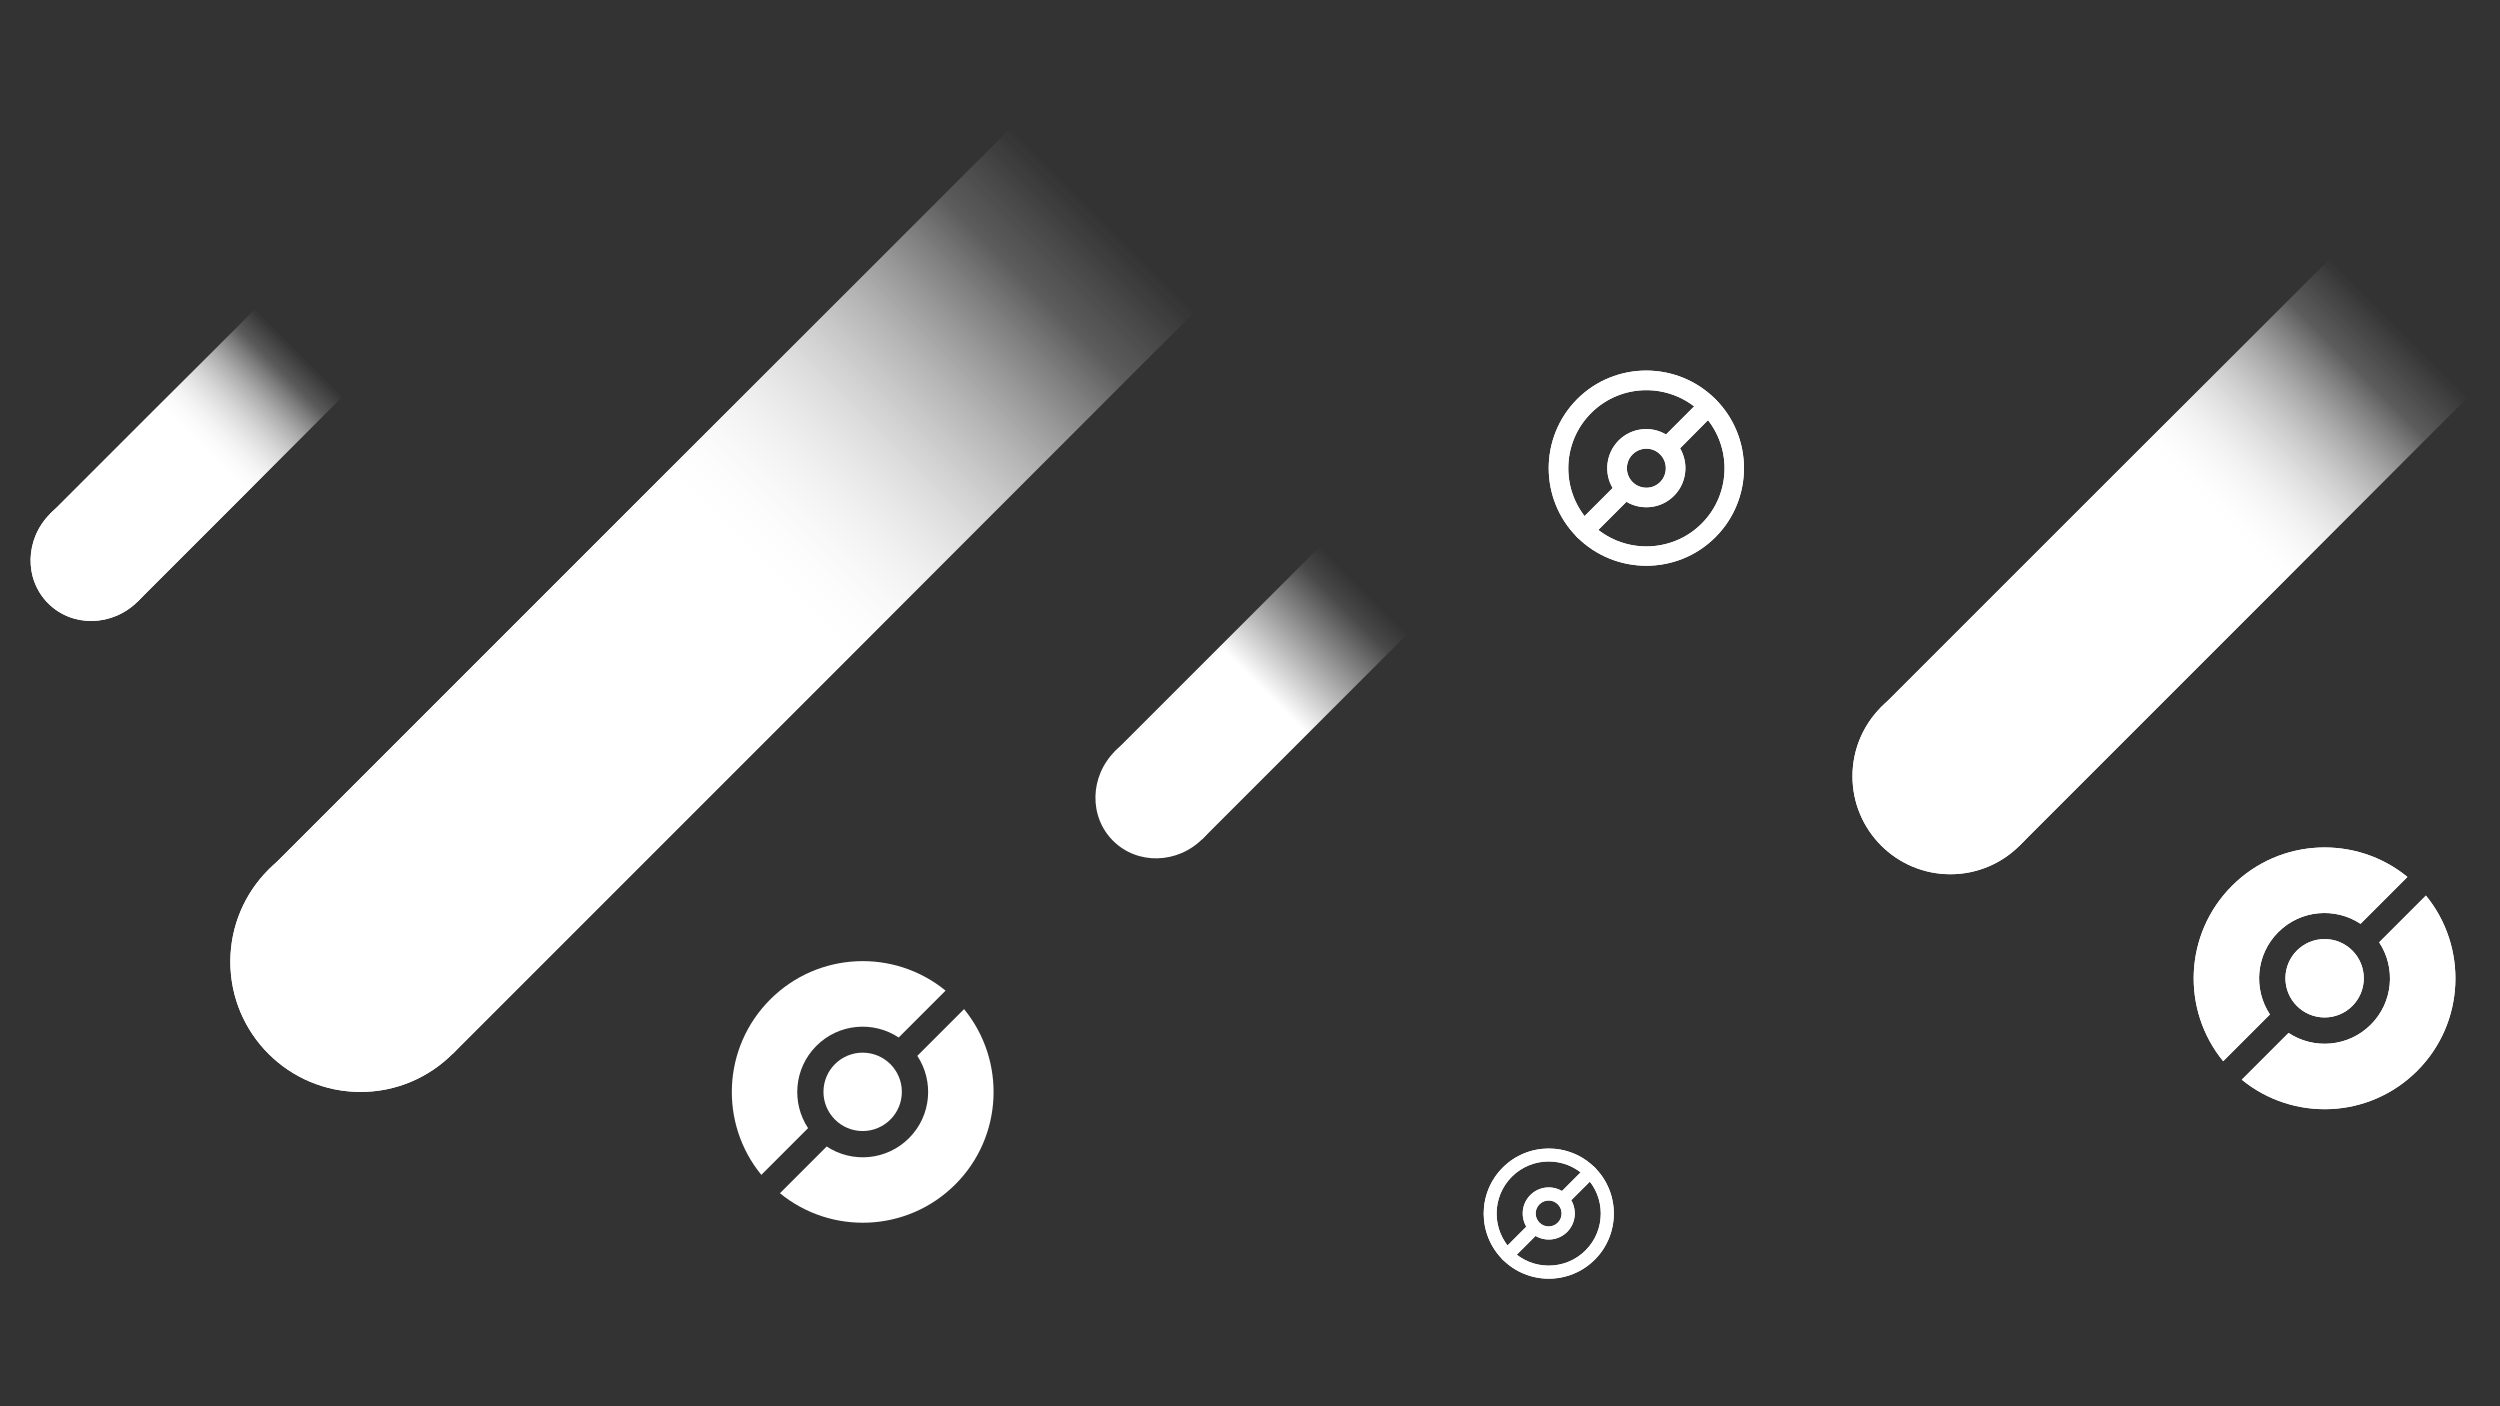 <?xml version="1.0" encoding="utf-8"?>
<!-- Generator: Adobe Illustrator 27.9.0, SVG Export Plug-In . SVG Version: 6.00 Build 0)  -->
<svg version="1.1" id="Layer_1" xmlns="http://www.w3.org/2000/svg" xmlns:xlink="http://www.w3.org/1999/xlink" x="0px" y="0px"
	 viewBox="0 0 1920 1080" style="enable-background:new 0 0 1920 1080;" xml:space="preserve">
<rect x="0" y="0" width="1920" height="1080" fill="#333333" stroke="none"/>
<style type="text/css">
	.st0{fill:#FFFFFF;}
	.st1{fill-rule:evenodd;clip-rule:evenodd;fill:#FFFFFF;}
	.st2{fill:url(#SVGID_1_);}
	.st3{fill:url(#SVGID_00000003069852260476052070000005261499443829938324_);}
	.st4{fill:url(#SVGID_00000038377397038861662790000014447546835296739506_);}
	.st5{fill:url(#SVGID_00000158729139637031870870000012861410147549258427_);}
	.st6{fill:url(#SVGID_00000128480410315380060020000006613351908260152470_);}
	.st7{fill:url(#SVGID_00000158025607856403278570000014850334305532959676_);}
	.st8{fill:url(#SVGID_00000132057077712889153440000004708187303741438087_);}
	.st9{fill:url(#SVGID_00000003093880765796381720000000385144898169090737_);}
	.st10{fill:url(#SVGID_00000036218239242546979650000002777632760992396704_);}
	.st11{fill:url(#SVGID_00000118391023695314388680000005336626954739002773_);}
	.st12{fill:url(#SVGID_00000106131731429350374050000011947344470465725574_);}
	.st13{fill:url(#SVGID_00000130614791012146395810000005900127704539268781_);}
	.st14{fill:url(#SVGID_00000078756587573983465330000005939478870502733997_);}
	.st15{fill:url(#SVGID_00000081614279015314633410000006323967702119095456_);}
</style>
<g>
	<path class="st0" d="M1317.4,412.6c-29.2,29.2-76.8,29.2-106.1,0c-29.2-29.2-29.2-76.8,0-106.1c29.2-29.2,76.8-29.2,106.1,0
		C1346.7,335.7,1346.7,383.4,1317.4,412.6z M1222,317.2c-23.4,23.4-23.4,61.5,0,84.9s61.5,23.4,84.9,0s23.4-61.5,0-84.9
		C1283.4,293.8,1245.4,293.8,1222,317.2z"/>
	<path class="st0" d="M1285.6,380.8c-9.9,9.9-25,11.4-36.5,4.6l-27.2,27.2c-2.9,2.9-7.7,2.9-10.6,0s-2.9-7.7,0-10.6l27.2-27.2
		c-6.8-11.5-5.2-26.6,4.6-36.5c9.9-9.9,25-11.4,36.4-4.6l27.2-27.2c2.9-2.9,7.7-2.9,10.6,0s2.9,7.7,0,10.6l-27,27.2
		C1297,355.8,1295.5,370.9,1285.6,380.8z M1253.8,349c-5.8,5.8-5.8,15.4,0,21.2c5.8,5.8,15.4,5.9,21.2,0c5.8-5.8,5.8-15.4,0-21.2
		C1269.2,343.1,1259.7,343.1,1253.8,349z"/>
</g>
<g>
	<path class="st0" d="M1317.4,412.6c-29.2,29.2-76.8,29.2-106.1,0c-29.2-29.2-29.2-76.8,0-106.1c29.2-29.2,76.8-29.2,106.1,0
		C1346.7,335.7,1346.7,383.4,1317.4,412.6z M1222,317.2c-23.4,23.4-23.4,61.5,0,84.9s61.5,23.4,84.9,0s23.4-61.5,0-84.9
		C1283.4,293.8,1245.4,293.8,1222,317.2z"/>
	<path class="st0" d="M1285.6,380.8c-9.9,9.9-25,11.4-36.5,4.6l-27.2,27.2c-2.9,2.9-7.7,2.9-10.6,0s-2.9-7.7,0-10.6l27.2-27.2
		c-6.8-11.5-5.2-26.6,4.6-36.5c9.9-9.9,25-11.4,36.4-4.6l27.2-27.2c2.9-2.9,7.7-2.9,10.6,0s2.9,7.7,0,10.6l-27,27.2
		C1297,355.8,1295.5,370.9,1285.6,380.8z M1253.8,349c-5.8,5.8-5.8,15.4,0,21.2c5.8,5.8,15.4,5.9,21.2,0c5.8-5.8,5.8-15.4,0-21.2
		C1269.2,343.1,1259.7,343.1,1253.8,349z"/>
</g>
<g>
	<path class="st0" d="M740.4,775l-35.9,35.9c12.9,19.5,10.8,46-6.4,63.2c-17.2,17.2-43.7,19.3-63.2,6.4L599,916.4
		c39.5,32.3,97.8,30.1,134.7-6.8C770.5,872.8,772.7,814.5,740.4,775z"/>
	<path class="st0" d="M726.2,760.8c-39.5-32.3-97.8-30.1-134.7,6.8c-36.9,36.9-39.1,95.2-6.8,134.7l35.9-35.9
		c-12.9-19.5-10.8-46,6.4-63.2s43.7-19.3,63.2-6.4L726.2,760.8z"/>
	
		<ellipse transform="matrix(9.968687e-02 -0.995 0.995 9.968687e-02 -237.839 1414.238)" class="st1" cx="662.6" cy="838.5" rx="30.1" ry="30.1"/>
</g>
<g>
	<path class="st0" d="M1224.8,967.4c-19.5,19.5-51.2,19.5-70.7,0s-19.5-51.2,0-70.7s51.2-19.5,70.7,0
		C1244.3,916.1,1244.3,947.9,1224.8,967.4z M1161.1,903.7c-15.6,15.6-15.6,41,0,56.6s41,15.6,56.6,0s15.6-41,0-56.6
		C1202.1,888.1,1176.7,888.1,1161.1,903.7z"/>
	<path class="st0" d="M1203.6,946.1c-6.6,6.6-16.6,7.6-24.3,3.1l-18.1,18.1c-2,2-5.1,2-7.1,0s-2-5.1,0-7.1l18.1-18.1
		c-4.5-7.7-3.5-17.7,3.1-24.3s16.6-7.6,24.3-3.1l18.1-18.1c2-2,5.1-2,7.1,0s2,5.1,0,7.1l-18.1,18.1
		C1211.2,929.5,1210.1,939.6,1203.6,946.1z M1182.3,924.9c-3.9,3.9-3.9,10.2,0,14.1c3.9,3.9,10.2,3.9,14.1,0s3.9-10.2,0-14.1
		C1192.6,921,1186.2,921,1182.3,924.9z"/>
</g>
<g>
	<path class="st0" d="M1224.8,967.4c-19.5,19.5-51.2,19.5-70.7,0s-19.5-51.2,0-70.7s51.2-19.5,70.7,0
		C1244.3,916.1,1244.3,947.9,1224.8,967.4z M1161.1,903.7c-15.6,15.6-15.6,41,0,56.6s41,15.6,56.6,0s15.6-41,0-56.6
		C1202.1,888.1,1176.7,888.1,1161.1,903.7z"/>
	<path class="st0" d="M1203.6,946.1c-6.6,6.6-16.6,7.6-24.3,3.1l-18.1,18.1c-2,2-5.1,2-7.1,0s-2-5.1,0-7.1l18.1-18.1
		c-4.5-7.7-3.5-17.7,3.1-24.3s16.6-7.6,24.3-3.1l18.1-18.1c2-2,5.1-2,7.1,0s2,5.1,0,7.1l-18.1,18.1
		C1211.2,929.5,1210.1,939.6,1203.6,946.1z M1182.3,924.9c-3.9,3.9-3.9,10.2,0,14.1c3.9,3.9,10.2,3.9,14.1,0s3.9-10.2,0-14.1
		C1192.6,921,1186.2,921,1182.3,924.9z"/>
</g>
<g>
	<path class="st0" d="M1863.1,687.8l-35.9,35.9c12.9,19.5,10.8,46-6.4,63.2c-17.2,17.2-43.7,19.3-63.2,6.4l-35.9,35.9
		c39.5,32.3,97.8,30.1,134.7-6.8C1893.2,785.6,1895.4,727.2,1863.1,687.8z"/>
	<path class="st0" d="M1848.9,673.5c-39.5-32.3-97.8-30.1-134.7,6.8c-36.9,36.9-39.1,95.2-6.8,134.7l35.9-35.9
		c-12.9-19.5-10.8-46,6.4-63.2c17.2-17.2,43.7-19.3,63.2-6.4L1848.9,673.5z"/>
	<circle class="st1" cx="1785.3" cy="751.3" r="30.1"/>
</g>
<g>
	<path class="st0" d="M1863.1,687.8l-35.9,35.9c12.9,19.5,10.8,46-6.4,63.2c-17.2,17.2-43.7,19.3-63.2,6.4l-35.9,35.9
		c39.5,32.3,97.8,30.1,134.7-6.8C1893.2,785.6,1895.4,727.2,1863.1,687.8z"/>
	<path class="st0" d="M1848.9,673.5c-39.5-32.3-97.8-30.1-134.7,6.8c-36.9,36.9-39.1,95.2-6.8,134.7l35.9-35.9
		c-12.9-19.5-10.8-46,6.4-63.2c17.2-17.2,43.7-19.3,63.2-6.4L1848.9,673.5z"/>
	<circle class="st1" cx="1785.3" cy="751.3" r="30.1"/>
</g>
<g>
	
		<linearGradient id="SVGID_1_" gradientUnits="userSpaceOnUse" x1="1297.288" y1="2656.557" x2="1497.29" y2="2656.557" gradientTransform="matrix(0.707 -0.707 -0.707 -0.707 1167.334 3605.062)">
		<stop  offset="0" style="stop-color:#FFFFFF"/>
		<stop  offset="1" style="stop-color:#FFFFFF"/>
	</linearGradient>
	<circle class="st2" cx="276.9" cy="738.6" r="100"/>
	
		<linearGradient id="SVGID_00000160152735425237479280000002733580193146480546_" gradientUnits="userSpaceOnUse" x1="1397.218" y1="2656.38" x2="2203.54" y2="2656.38" gradientTransform="matrix(0.707 -0.707 -0.707 -0.707 1167.334 3605.062)">
		<stop  offset="0" style="stop-color:#FFFFFF"/>
		<stop  offset="0.522" style="stop-color:#FFFFFF"/>
		<stop  offset="0.907" style="stop-color:#FFFFFF;stop-opacity:0.107"/>
		<stop  offset="1" style="stop-color:#FFFFFF;stop-opacity:0"/>
	</linearGradient>
	<polygon style="fill:url(#SVGID_00000160152735425237479280000002733580193146480546_);" points="917.7,239.3 347.6,809.4 
		206.4,668.1 776.5,98 	"/>
</g>
<g>
	
		<linearGradient id="SVGID_00000170261471048196438620000003385248822042137496_" gradientUnits="userSpaceOnUse" x1="1297.288" y1="2656.557" x2="1497.29" y2="2656.557" gradientTransform="matrix(0.707 -0.707 -0.707 -0.707 1167.334 3605.062)">
		<stop  offset="0" style="stop-color:#FFFFFF"/>
		<stop  offset="1" style="stop-color:#FFFFFF"/>
	</linearGradient>
	<circle style="fill:url(#SVGID_00000170261471048196438620000003385248822042137496_);" cx="276.9" cy="738.6" r="100"/>
	
		<linearGradient id="SVGID_00000031187529414525039850000005646992137522321071_" gradientUnits="userSpaceOnUse" x1="1397.218" y1="2656.38" x2="2203.54" y2="2656.38" gradientTransform="matrix(0.707 -0.707 -0.707 -0.707 1167.334 3605.062)">
		<stop  offset="0" style="stop-color:#FFFFFF"/>
		<stop  offset="0.522" style="stop-color:#FFFFFF"/>
		<stop  offset="0.907" style="stop-color:#FFFFFF;stop-opacity:0.107"/>
		<stop  offset="1" style="stop-color:#FFFFFF;stop-opacity:0"/>
	</linearGradient>
	<polygon style="fill:url(#SVGID_00000031187529414525039850000005646992137522321071_);" points="917.7,239.3 347.6,809.4 
		206.4,668.1 776.5,98 	"/>
</g>
<g>
	
		<linearGradient id="SVGID_00000030456671219993861460000007796247726312065196_" gradientUnits="userSpaceOnUse" x1="2275.601" y1="2302.97" x2="2475.656" y2="2302.97" gradientTransform="matrix(0.532 -0.532 -0.532 -0.532 1459.281 3083.33)">
		<stop  offset="0" style="stop-color:#FFFFFF"/>
		<stop  offset="1" style="stop-color:#FFFFFF"/>
	</linearGradient>
	<circle style="fill:url(#SVGID_00000030456671219993861460000007796247726312065196_);" cx="1497.9" cy="596.2" r="75.2"/>
	
		<linearGradient id="SVGID_00000172426750126393498620000004235779870271666324_" gradientUnits="userSpaceOnUse" x1="2452.614" y1="2302.876" x2="3258.926" y2="2302.876" gradientTransform="matrix(0.429 -0.429 -0.532 -0.532 1668.608 2874.003)">
		<stop  offset="0" style="stop-color:#FFFFFF"/>
		<stop  offset="0.578" style="stop-color:#FFFFFF"/>
		<stop  offset="0.907" style="stop-color:#FFFFFF;stop-opacity:0.107"/>
		<stop  offset="1" style="stop-color:#FFFFFF;stop-opacity:0"/>
	</linearGradient>
	<polygon style="fill:url(#SVGID_00000172426750126393498620000004235779870271666324_);" points="1896.5,303.9 1550.4,650 
		1444.2,543.8 1790.4,197.7 	"/>
</g>
<g>
	
		<linearGradient id="SVGID_00000000220471343273493870000012147151566663138448_" gradientUnits="userSpaceOnUse" x1="2275.601" y1="2302.97" x2="2475.656" y2="2302.97" gradientTransform="matrix(0.532 -0.532 -0.532 -0.532 1459.281 3083.33)">
		<stop  offset="0" style="stop-color:#FFFFFF"/>
		<stop  offset="1" style="stop-color:#FFFFFF"/>
	</linearGradient>
	<circle style="fill:url(#SVGID_00000000220471343273493870000012147151566663138448_);" cx="1497.9" cy="596.2" r="75.2"/>
	
		<linearGradient id="SVGID_00000089542596879200176020000006001243389555593110_" gradientUnits="userSpaceOnUse" x1="2452.614" y1="2302.876" x2="3258.926" y2="2302.876" gradientTransform="matrix(0.429 -0.429 -0.532 -0.532 1668.608 2874.003)">
		<stop  offset="0" style="stop-color:#FFFFFF"/>
		<stop  offset="0.578" style="stop-color:#FFFFFF"/>
		<stop  offset="0.907" style="stop-color:#FFFFFF;stop-opacity:0.107"/>
		<stop  offset="1" style="stop-color:#FFFFFF;stop-opacity:0"/>
	</linearGradient>
	<polygon style="fill:url(#SVGID_00000089542596879200176020000006001243389555593110_);" points="1896.5,303.9 1550.4,650 
		1444.2,543.8 1790.4,197.7 	"/>
</g>
<g>
	
		<linearGradient id="SVGID_00000126306259927579696140000002969572325079221915_" gradientUnits="userSpaceOnUse" x1="334.249" y1="6089.425" x2="534.135" y2="6089.425" gradientTransform="matrix(0.352 -0.352 -0.336 -0.336 1967.933 2629.425)">
		<stop  offset="0" style="stop-color:#FFFFFF"/>
		<stop  offset="1" style="stop-color:#FFFFFF"/>
	</linearGradient>
	<path style="fill:url(#SVGID_00000126306259927579696140000002969572325079221915_);" d="M107.3,393.1
		c18.6,18.6,17.9,49.4-1.5,68.8S55.6,482,37,463.4s-17.9-49.4,1.5-68.8S88.8,374.5,107.3,393.1z"/>
	
		<linearGradient id="SVGID_00000008833694030536662600000012114477242678091697_" gradientUnits="userSpaceOnUse" x1="-783.757" y1="6089.276" x2="22.167" y2="6089.276" gradientTransform="matrix(0.196 -0.196 -0.336 -0.336 2273.698 2323.66)">
		<stop  offset="0" style="stop-color:#FFFFFF"/>
		<stop  offset="0.511" style="stop-color:#FFFFFF"/>
		<stop  offset="0.907" style="stop-color:#FFFFFF;stop-opacity:0.107"/>
		<stop  offset="1" style="stop-color:#FFFFFF;stop-opacity:0"/>
	</linearGradient>
	<polygon style="fill:url(#SVGID_00000008833694030536662600000012114477242678091697_);" points="263.2,304.5 105.4,462.3 
		38.2,395.1 196,237.3 	"/>
</g>
<g>
	
		<linearGradient id="SVGID_00000140012692207057625370000017070474755128351921_" gradientUnits="userSpaceOnUse" x1="334.249" y1="6089.425" x2="534.135" y2="6089.425" gradientTransform="matrix(0.352 -0.352 -0.336 -0.336 1967.933 2629.425)">
		<stop  offset="0" style="stop-color:#FFFFFF"/>
		<stop  offset="1" style="stop-color:#FFFFFF"/>
	</linearGradient>
	<path style="fill:url(#SVGID_00000140012692207057625370000017070474755128351921_);" d="M107.3,393.1
		c18.6,18.6,17.9,49.4-1.5,68.8S55.6,482,37,463.4s-17.9-49.4,1.5-68.8S88.8,374.5,107.3,393.1z"/>
	
		<linearGradient id="SVGID_00000020385999665537440260000004755642436185824905_" gradientUnits="userSpaceOnUse" x1="-783.757" y1="6089.276" x2="22.167" y2="6089.276" gradientTransform="matrix(0.196 -0.196 -0.336 -0.336 2273.698 2323.66)">
		<stop  offset="0" style="stop-color:#FFFFFF"/>
		<stop  offset="0.511" style="stop-color:#FFFFFF"/>
		<stop  offset="0.907" style="stop-color:#FFFFFF;stop-opacity:0.107"/>
		<stop  offset="1" style="stop-color:#FFFFFF;stop-opacity:0"/>
	</linearGradient>
	<polygon style="fill:url(#SVGID_00000020385999665537440260000004755642436185824905_);" points="263.2,304.5 105.4,462.3 
		38.2,395.1 196,237.3 	"/>
</g>
<g>
	
		<linearGradient id="SVGID_00000000183917445498943860000009677384969991811217_" gradientUnits="userSpaceOnUse" x1="1237.6" y1="4602.925" x2="1437.487" y2="4602.925" gradientTransform="matrix(0.352 -0.352 -0.336 -0.336 1967.933 2629.425)">
		<stop  offset="0" style="stop-color:#FFFFFF"/>
		<stop  offset="1" style="stop-color:#FFFFFF"/>
	</linearGradient>
	<path style="fill:url(#SVGID_00000000183917445498943860000009677384969991811217_);" d="M925.1,575.4
		c18.6,18.6,17.9,49.4-1.5,68.8c-19.4,19.4-50.2,20.1-68.8,1.5c-18.6-18.6-17.9-49.4,1.5-68.8C875.7,557.5,906.6,556.8,925.1,575.4z
		"/>
	
		<linearGradient id="SVGID_00000044145527335738567450000017042281257701491087_" gradientUnits="userSpaceOnUse" x1="838.861" y1="4602.776" x2="1644.785" y2="4602.776" gradientTransform="matrix(0.196 -0.196 -0.336 -0.336 2273.698 2323.66)">
		<stop  offset="0" style="stop-color:#FFFFFF"/>
		<stop  offset="0.511" style="stop-color:#FFFFFF"/>
		<stop  offset="0.907" style="stop-color:#FFFFFF;stop-opacity:0.107"/>
		<stop  offset="1" style="stop-color:#FFFFFF;stop-opacity:0"/>
	</linearGradient>
	<polygon style="fill:url(#SVGID_00000044145527335738567450000017042281257701491087_);" points="1081,486.8 923.2,644.6 
		856,577.4 1013.8,419.6 	"/>
</g>
</svg>
